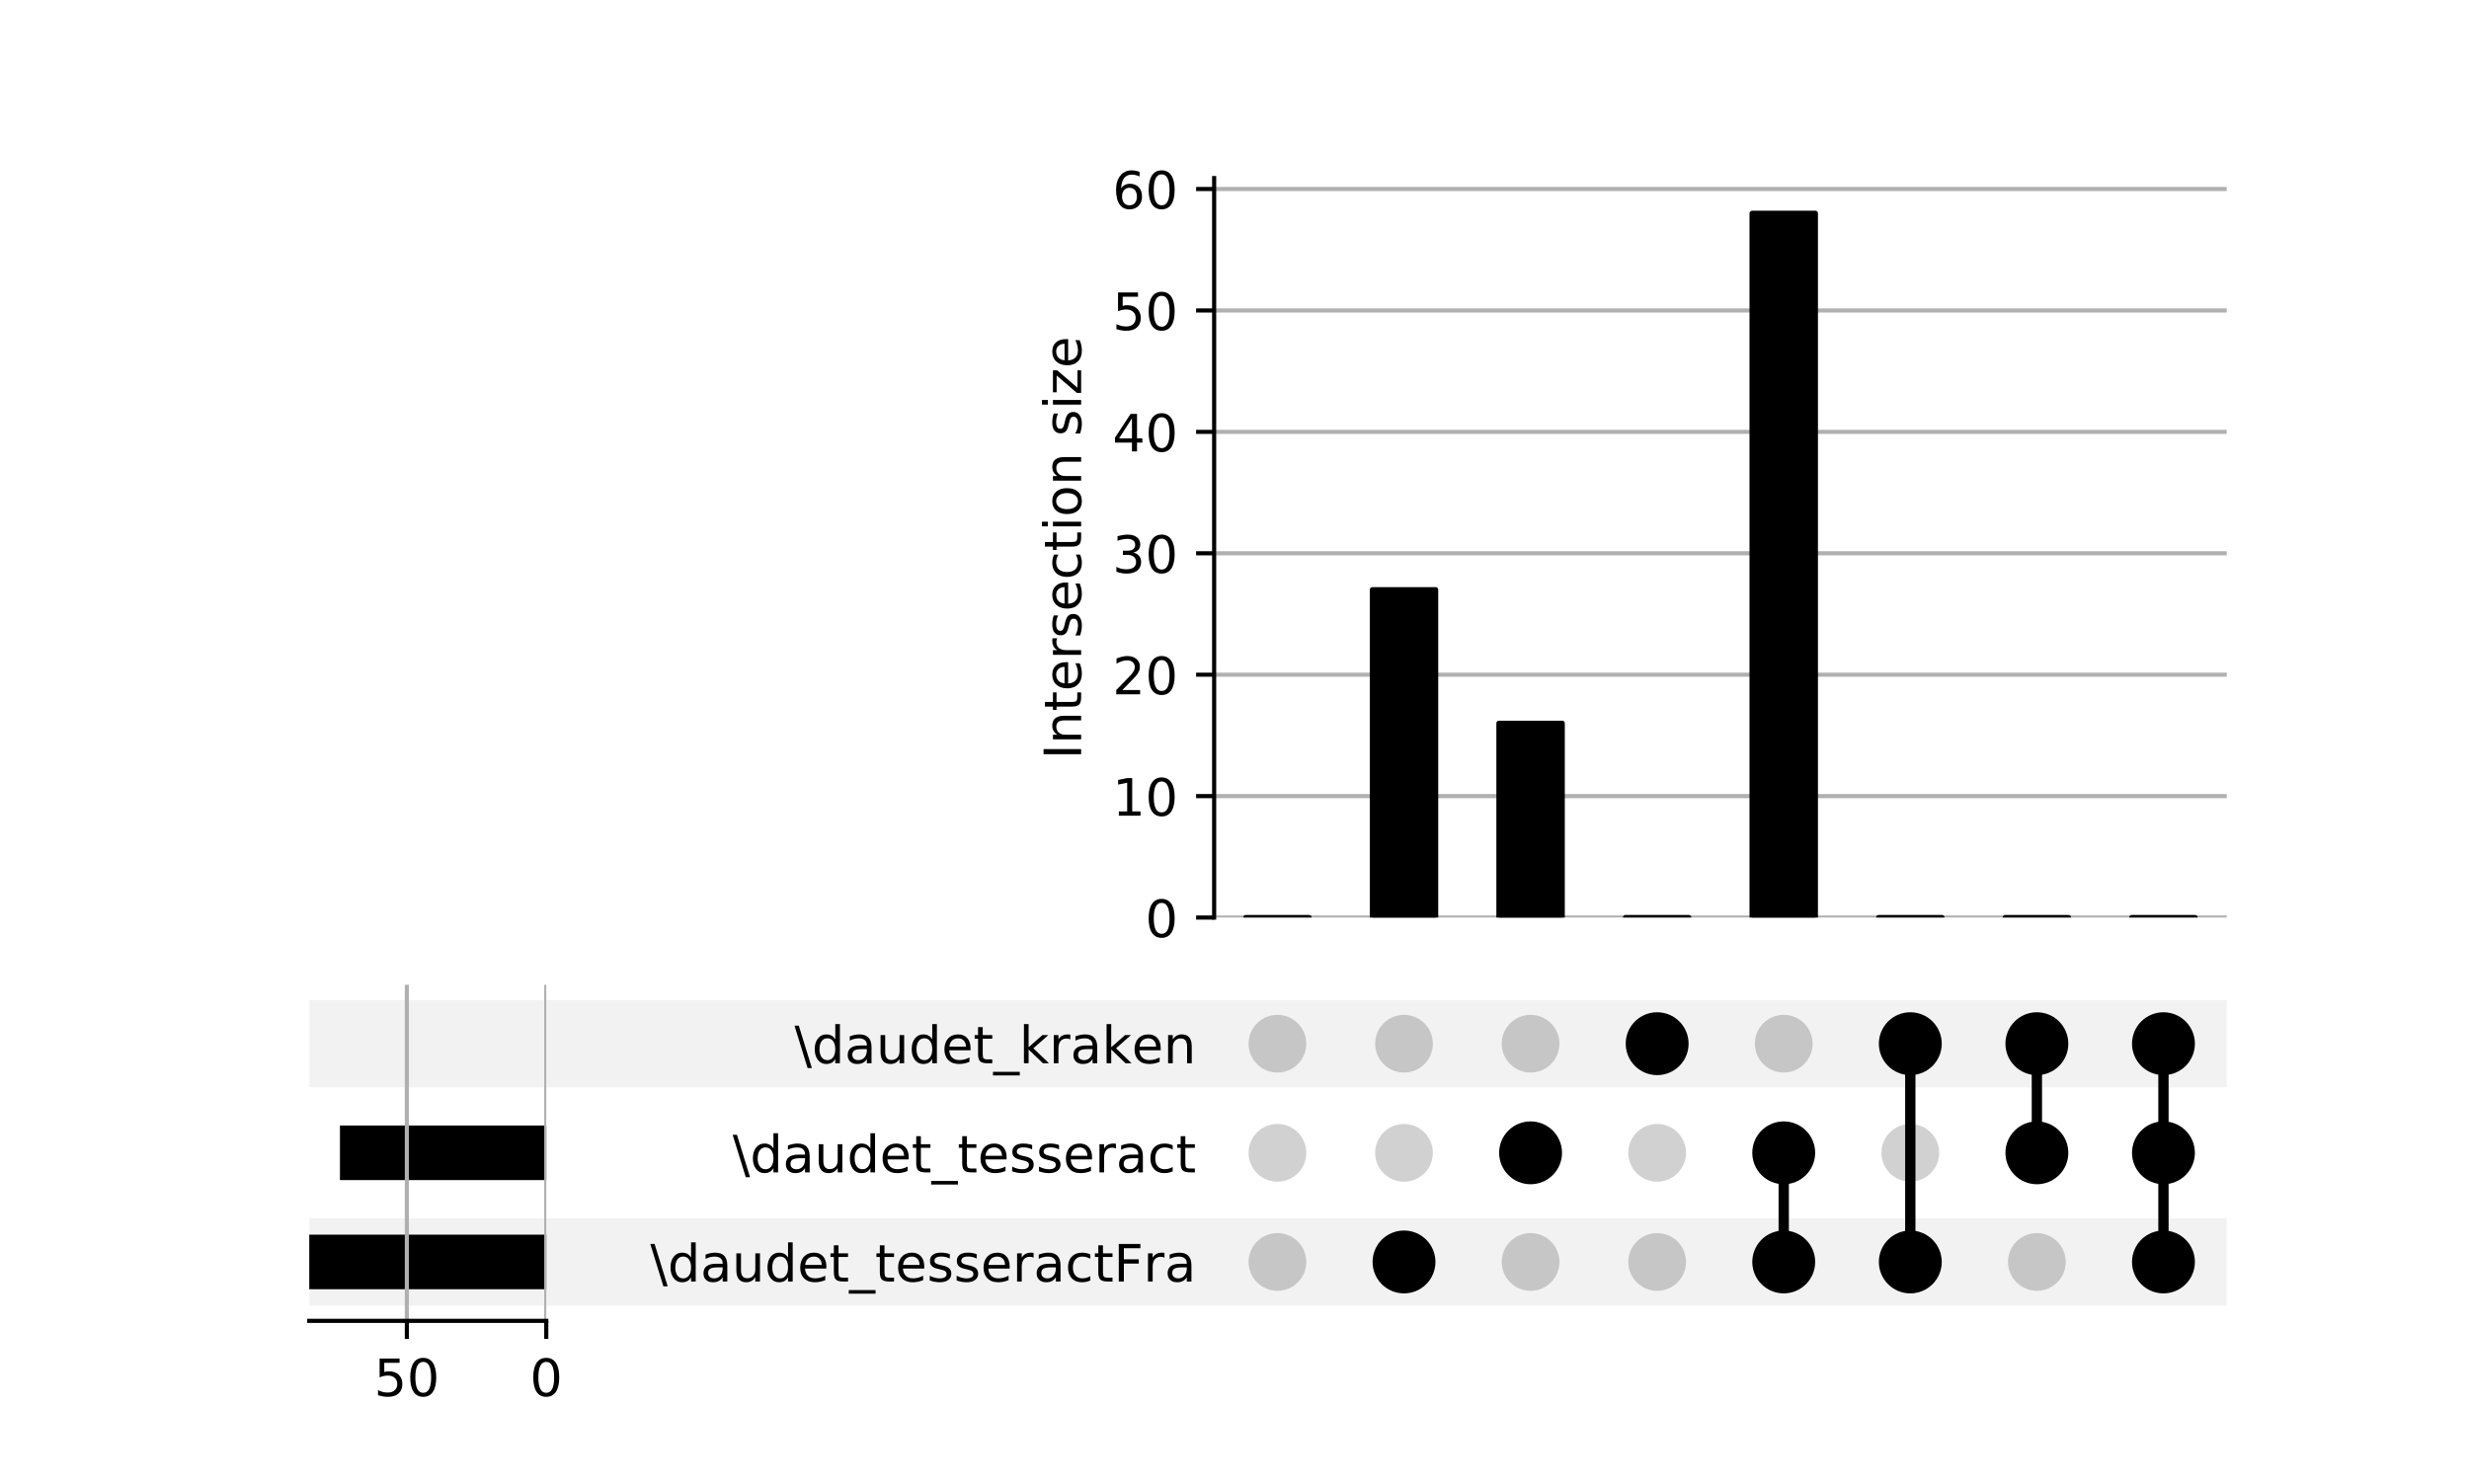 <?xml version="1.0" encoding="utf-8" standalone="no"?>
<!DOCTYPE svg PUBLIC "-//W3C//DTD SVG 1.1//EN"
  "http://www.w3.org/Graphics/SVG/1.1/DTD/svg11.dtd">
<!-- Created with matplotlib (http://matplotlib.org/) -->
<svg height="288pt" version="1.1" viewBox="0 0 479 288" width="479pt" xmlns="http://www.w3.org/2000/svg" xmlns:xlink="http://www.w3.org/1999/xlink">
 <defs>
  <style type="text/css">
*{stroke-linecap:butt;stroke-linejoin:round;}
  </style>
 </defs>
 <g id="figure_1">
  <g id="patch_1">
   <path d="M 0 288 
L 480 288 
L 480 0 
L 0 0 
z
" style="fill:#ffffff;"/>
  </g>
  <g id="axes_1">
   <g id="patch_2">
    <path clip-path="url(#pfcd7902034)" d="M 60 253.355 
L 432 253.355 
L 432 236.414 
L 60 236.414 
z
" style="fill-opacity:0.051;"/>
   </g>
   <g id="patch_3">
    <path clip-path="url(#pfcd7902034)" d="M 60 211.002 
L 432 211.002 
L 432 194.061 
L 60 194.061 
z
" style="fill-opacity:0.051;"/>
   </g>
   <g id="matplotlib.axis_1"/>
   <g id="matplotlib.axis_2">
    <g id="ytick_1"/>
    <g id="ytick_2"/>
    <g id="ytick_3"/>
   </g>
  </g>
  <g id="axes_2">
   <g id="matplotlib.axis_3">
    <g id="ytick_4">
     <g id="line2d_1"/>
     <g id="text_1">
      <!-- \daudet_tesseractFra -->
      <defs>
       <path d="M 8.297 72.906 
L 33.688 -9.281 
L 25.391 -9.281 
L 0 72.906 
z
" id="DejaVuSans-5c"/>
       <path d="M 45.406 46.391 
L 45.406 75.984 
L 54.391 75.984 
L 54.391 0 
L 45.406 0 
L 45.406 8.203 
Q 42.578 3.328 38.25 0.953 
Q 33.938 -1.422 27.875 -1.422 
Q 17.969 -1.422 11.734 6.484 
Q 5.516 14.406 5.516 27.297 
Q 5.516 40.188 11.734 48.094 
Q 17.969 56 27.875 56 
Q 33.938 56 38.25 53.625 
Q 42.578 51.266 45.406 46.391 
z
M 14.797 27.297 
Q 14.797 17.391 18.875 11.75 
Q 22.953 6.109 30.078 6.109 
Q 37.203 6.109 41.297 11.75 
Q 45.406 17.391 45.406 27.297 
Q 45.406 37.203 41.297 42.844 
Q 37.203 48.484 30.078 48.484 
Q 22.953 48.484 18.875 42.844 
Q 14.797 37.203 14.797 27.297 
z
" id="DejaVuSans-64"/>
       <path d="M 34.281 27.484 
Q 23.391 27.484 19.188 25 
Q 14.984 22.516 14.984 16.5 
Q 14.984 11.719 18.141 8.906 
Q 21.297 6.109 26.703 6.109 
Q 34.188 6.109 38.703 11.406 
Q 43.219 16.703 43.219 25.484 
L 43.219 27.484 
z
M 52.203 31.203 
L 52.203 0 
L 43.219 0 
L 43.219 8.297 
Q 40.141 3.328 35.547 0.953 
Q 30.953 -1.422 24.312 -1.422 
Q 15.922 -1.422 10.953 3.297 
Q 6 8.016 6 15.922 
Q 6 25.141 12.172 29.828 
Q 18.359 34.516 30.609 34.516 
L 43.219 34.516 
L 43.219 35.406 
Q 43.219 41.609 39.141 45 
Q 35.062 48.391 27.688 48.391 
Q 23 48.391 18.547 47.266 
Q 14.109 46.141 10.016 43.891 
L 10.016 52.203 
Q 14.938 54.109 19.578 55.047 
Q 24.219 56 28.609 56 
Q 40.484 56 46.344 49.844 
Q 52.203 43.703 52.203 31.203 
z
" id="DejaVuSans-61"/>
       <path d="M 8.5 21.578 
L 8.5 54.688 
L 17.484 54.688 
L 17.484 21.922 
Q 17.484 14.156 20.5 10.266 
Q 23.531 6.391 29.594 6.391 
Q 36.859 6.391 41.078 11.031 
Q 45.312 15.672 45.312 23.688 
L 45.312 54.688 
L 54.297 54.688 
L 54.297 0 
L 45.312 0 
L 45.312 8.406 
Q 42.047 3.422 37.719 1 
Q 33.406 -1.422 27.688 -1.422 
Q 18.266 -1.422 13.375 4.438 
Q 8.5 10.297 8.5 21.578 
z
M 31.109 56 
z
" id="DejaVuSans-75"/>
       <path d="M 56.203 29.594 
L 56.203 25.203 
L 14.891 25.203 
Q 15.484 15.922 20.484 11.062 
Q 25.484 6.203 34.422 6.203 
Q 39.594 6.203 44.453 7.469 
Q 49.312 8.734 54.109 11.281 
L 54.109 2.781 
Q 49.266 0.734 44.188 -0.344 
Q 39.109 -1.422 33.891 -1.422 
Q 20.797 -1.422 13.156 6.188 
Q 5.516 13.812 5.516 26.812 
Q 5.516 40.234 12.766 48.109 
Q 20.016 56 32.328 56 
Q 43.359 56 49.781 48.891 
Q 56.203 41.797 56.203 29.594 
z
M 47.219 32.234 
Q 47.125 39.594 43.094 43.984 
Q 39.062 48.391 32.422 48.391 
Q 24.906 48.391 20.391 44.141 
Q 15.875 39.891 15.188 32.172 
z
" id="DejaVuSans-65"/>
       <path d="M 18.312 70.219 
L 18.312 54.688 
L 36.812 54.688 
L 36.812 47.703 
L 18.312 47.703 
L 18.312 18.016 
Q 18.312 11.328 20.141 9.422 
Q 21.969 7.516 27.594 7.516 
L 36.812 7.516 
L 36.812 0 
L 27.594 0 
Q 17.188 0 13.234 3.875 
Q 9.281 7.766 9.281 18.016 
L 9.281 47.703 
L 2.688 47.703 
L 2.688 54.688 
L 9.281 54.688 
L 9.281 70.219 
z
" id="DejaVuSans-74"/>
       <path d="M 50.984 -16.609 
L 50.984 -23.578 
L -0.984 -23.578 
L -0.984 -16.609 
z
" id="DejaVuSans-5f"/>
       <path d="M 44.281 53.078 
L 44.281 44.578 
Q 40.484 46.531 36.375 47.5 
Q 32.281 48.484 27.875 48.484 
Q 21.188 48.484 17.844 46.438 
Q 14.5 44.391 14.5 40.281 
Q 14.5 37.156 16.891 35.375 
Q 19.281 33.594 26.516 31.984 
L 29.594 31.297 
Q 39.156 29.25 43.188 25.516 
Q 47.219 21.781 47.219 15.094 
Q 47.219 7.469 41.188 3.016 
Q 35.156 -1.422 24.609 -1.422 
Q 20.219 -1.422 15.453 -0.562 
Q 10.688 0.297 5.422 2 
L 5.422 11.281 
Q 10.406 8.688 15.234 7.391 
Q 20.062 6.109 24.812 6.109 
Q 31.156 6.109 34.562 8.281 
Q 37.984 10.453 37.984 14.406 
Q 37.984 18.062 35.516 20.016 
Q 33.062 21.969 24.703 23.781 
L 21.578 24.516 
Q 13.234 26.266 9.516 29.906 
Q 5.812 33.547 5.812 39.891 
Q 5.812 47.609 11.281 51.797 
Q 16.75 56 26.812 56 
Q 31.781 56 36.172 55.266 
Q 40.578 54.547 44.281 53.078 
z
" id="DejaVuSans-73"/>
       <path d="M 41.109 46.297 
Q 39.594 47.172 37.812 47.578 
Q 36.031 48 33.891 48 
Q 26.266 48 22.188 43.047 
Q 18.109 38.094 18.109 28.812 
L 18.109 0 
L 9.078 0 
L 9.078 54.688 
L 18.109 54.688 
L 18.109 46.188 
Q 20.953 51.172 25.484 53.578 
Q 30.031 56 36.531 56 
Q 37.453 56 38.578 55.875 
Q 39.703 55.766 41.062 55.516 
z
" id="DejaVuSans-72"/>
       <path d="M 48.781 52.594 
L 48.781 44.188 
Q 44.969 46.297 41.141 47.344 
Q 37.312 48.391 33.406 48.391 
Q 24.656 48.391 19.812 42.844 
Q 14.984 37.312 14.984 27.297 
Q 14.984 17.281 19.812 11.734 
Q 24.656 6.203 33.406 6.203 
Q 37.312 6.203 41.141 7.25 
Q 44.969 8.297 48.781 10.406 
L 48.781 2.094 
Q 45.016 0.344 40.984 -0.531 
Q 36.969 -1.422 32.422 -1.422 
Q 20.062 -1.422 12.781 6.344 
Q 5.516 14.109 5.516 27.297 
Q 5.516 40.672 12.859 48.328 
Q 20.219 56 33.016 56 
Q 37.156 56 41.109 55.141 
Q 45.062 54.297 48.781 52.594 
z
" id="DejaVuSans-63"/>
       <path d="M 9.812 72.906 
L 51.703 72.906 
L 51.703 64.594 
L 19.672 64.594 
L 19.672 43.109 
L 48.578 43.109 
L 48.578 34.812 
L 19.672 34.812 
L 19.672 0 
L 9.812 0 
z
" id="DejaVuSans-46"/>
      </defs>
      <g transform="translate(126.163 248.684)scale(0.1 -0.1)">
       <use xlink:href="#DejaVuSans-5c"/>
       <use x="33.691" xlink:href="#DejaVuSans-64"/>
       <use x="97.168" xlink:href="#DejaVuSans-61"/>
       <use x="158.447" xlink:href="#DejaVuSans-75"/>
       <use x="221.826" xlink:href="#DejaVuSans-64"/>
       <use x="285.303" xlink:href="#DejaVuSans-65"/>
       <use x="346.826" xlink:href="#DejaVuSans-74"/>
       <use x="386.035" xlink:href="#DejaVuSans-5f"/>
       <use x="436.035" xlink:href="#DejaVuSans-74"/>
       <use x="475.244" xlink:href="#DejaVuSans-65"/>
       <use x="536.768" xlink:href="#DejaVuSans-73"/>
       <use x="588.867" xlink:href="#DejaVuSans-73"/>
       <use x="640.967" xlink:href="#DejaVuSans-65"/>
       <use x="702.49" xlink:href="#DejaVuSans-72"/>
       <use x="743.604" xlink:href="#DejaVuSans-61"/>
       <use x="804.883" xlink:href="#DejaVuSans-63"/>
       <use x="859.863" xlink:href="#DejaVuSans-74"/>
       <use x="899.072" xlink:href="#DejaVuSans-46"/>
       <use x="956.482" xlink:href="#DejaVuSans-72"/>
       <use x="997.596" xlink:href="#DejaVuSans-61"/>
      </g>
     </g>
    </g>
    <g id="ytick_5">
     <g id="line2d_2"/>
     <g id="text_2">
      <!-- \daudet_tesseract -->
      <g transform="translate(142.143 227.507)scale(0.1 -0.1)">
       <use xlink:href="#DejaVuSans-5c"/>
       <use x="33.691" xlink:href="#DejaVuSans-64"/>
       <use x="97.168" xlink:href="#DejaVuSans-61"/>
       <use x="158.447" xlink:href="#DejaVuSans-75"/>
       <use x="221.826" xlink:href="#DejaVuSans-64"/>
       <use x="285.303" xlink:href="#DejaVuSans-65"/>
       <use x="346.826" xlink:href="#DejaVuSans-74"/>
       <use x="386.035" xlink:href="#DejaVuSans-5f"/>
       <use x="436.035" xlink:href="#DejaVuSans-74"/>
       <use x="475.244" xlink:href="#DejaVuSans-65"/>
       <use x="536.768" xlink:href="#DejaVuSans-73"/>
       <use x="588.867" xlink:href="#DejaVuSans-73"/>
       <use x="640.967" xlink:href="#DejaVuSans-65"/>
       <use x="702.49" xlink:href="#DejaVuSans-72"/>
       <use x="743.604" xlink:href="#DejaVuSans-61"/>
       <use x="804.883" xlink:href="#DejaVuSans-63"/>
       <use x="859.863" xlink:href="#DejaVuSans-74"/>
      </g>
     </g>
    </g>
    <g id="ytick_6">
     <g id="line2d_3"/>
     <g id="text_3">
      <!-- \daudet_kraken -->
      <defs>
       <path d="M 9.078 75.984 
L 18.109 75.984 
L 18.109 31.109 
L 44.922 54.688 
L 56.391 54.688 
L 27.391 29.109 
L 57.625 0 
L 45.906 0 
L 18.109 26.703 
L 18.109 0 
L 9.078 0 
z
" id="DejaVuSans-6b"/>
       <path d="M 54.891 33.016 
L 54.891 0 
L 45.906 0 
L 45.906 32.719 
Q 45.906 40.484 42.875 44.328 
Q 39.844 48.188 33.797 48.188 
Q 26.516 48.188 22.312 43.547 
Q 18.109 38.922 18.109 30.906 
L 18.109 0 
L 9.078 0 
L 9.078 54.688 
L 18.109 54.688 
L 18.109 46.188 
Q 21.344 51.125 25.703 53.562 
Q 30.078 56 35.797 56 
Q 45.219 56 50.047 50.172 
Q 54.891 44.344 54.891 33.016 
z
" id="DejaVuSans-6e"/>
      </defs>
      <g transform="translate(154.14 206.331)scale(0.1 -0.1)">
       <use xlink:href="#DejaVuSans-5c"/>
       <use x="33.691" xlink:href="#DejaVuSans-64"/>
       <use x="97.168" xlink:href="#DejaVuSans-61"/>
       <use x="158.447" xlink:href="#DejaVuSans-75"/>
       <use x="221.826" xlink:href="#DejaVuSans-64"/>
       <use x="285.303" xlink:href="#DejaVuSans-65"/>
       <use x="346.826" xlink:href="#DejaVuSans-74"/>
       <use x="386.035" xlink:href="#DejaVuSans-5f"/>
       <use x="436.035" xlink:href="#DejaVuSans-6b"/>
       <use x="493.945" xlink:href="#DejaVuSans-72"/>
       <use x="535.059" xlink:href="#DejaVuSans-61"/>
       <use x="596.338" xlink:href="#DejaVuSans-6b"/>
       <use x="654.201" xlink:href="#DejaVuSans-65"/>
       <use x="715.725" xlink:href="#DejaVuSans-6e"/>
      </g>
     </g>
    </g>
   </g>
   <g id="LineCollection_1">
    <path clip-path="url(#p13276e2fd0)" d="M 272.385 244.885 
L 272.385 244.885 
" style="fill:none;stroke:#000000;stroke-width:2;"/>
    <path clip-path="url(#p13276e2fd0)" d="M 296.941 223.708 
L 296.941 223.708 
" style="fill:none;stroke:#000000;stroke-width:2;"/>
    <path clip-path="url(#p13276e2fd0)" d="M 321.497 202.532 
L 321.497 202.532 
" style="fill:none;stroke:#000000;stroke-width:2;"/>
    <path clip-path="url(#p13276e2fd0)" d="M 346.053 244.885 
L 346.053 223.708 
" style="fill:none;stroke:#000000;stroke-width:2;"/>
    <path clip-path="url(#p13276e2fd0)" d="M 370.61 244.885 
L 370.61 202.532 
" style="fill:none;stroke:#000000;stroke-width:2;"/>
    <path clip-path="url(#p13276e2fd0)" d="M 395.166 223.708 
L 395.166 202.532 
" style="fill:none;stroke:#000000;stroke-width:2;"/>
    <path clip-path="url(#p13276e2fd0)" d="M 419.722 244.885 
L 419.722 202.532 
" style="fill:none;stroke:#000000;stroke-width:2;"/>
   </g>
   <g id="PathCollection_1">
    <defs>
     <path d="M 0 5.6 
C 1.485 5.6 2.91 5.01 3.96 3.96 
C 5.01 2.91 5.6 1.485 5.6 0 
C 5.6 -1.485 5.01 -2.91 3.96 -3.96 
C 2.91 -5.01 1.485 -5.6 0 -5.6 
C -1.485 -5.6 -2.91 -5.01 -3.96 -3.96 
C -5.01 -2.91 -5.6 -1.485 -5.6 0 
C -5.6 1.485 -5.01 2.91 -3.96 3.96 
C -2.91 5.01 -1.485 5.6 0 5.6 
z
" id="C0_0_8ac70b396a"/>
    </defs>
    <g clip-path="url(#p13276e2fd0)">
     <use style="fill-opacity:0.18;" x="247.829" xlink:href="#C0_0_8ac70b396a" y="244.885"/>
    </g>
    <g clip-path="url(#p13276e2fd0)">
     <use style="fill-opacity:0.18;" x="247.829" xlink:href="#C0_0_8ac70b396a" y="223.708"/>
    </g>
    <g clip-path="url(#p13276e2fd0)">
     <use style="fill-opacity:0.18;" x="247.829" xlink:href="#C0_0_8ac70b396a" y="202.532"/>
    </g>
    <g clip-path="url(#p13276e2fd0)">
     <use style="stroke:#000000;" x="272.385" xlink:href="#C0_0_8ac70b396a" y="244.885"/>
    </g>
    <g clip-path="url(#p13276e2fd0)">
     <use style="fill-opacity:0.18;" x="272.385" xlink:href="#C0_0_8ac70b396a" y="223.708"/>
    </g>
    <g clip-path="url(#p13276e2fd0)">
     <use style="fill-opacity:0.18;" x="272.385" xlink:href="#C0_0_8ac70b396a" y="202.532"/>
    </g>
    <g clip-path="url(#p13276e2fd0)">
     <use style="fill-opacity:0.18;" x="296.941" xlink:href="#C0_0_8ac70b396a" y="244.885"/>
    </g>
    <g clip-path="url(#p13276e2fd0)">
     <use style="stroke:#000000;" x="296.941" xlink:href="#C0_0_8ac70b396a" y="223.708"/>
    </g>
    <g clip-path="url(#p13276e2fd0)">
     <use style="fill-opacity:0.18;" x="296.941" xlink:href="#C0_0_8ac70b396a" y="202.532"/>
    </g>
    <g clip-path="url(#p13276e2fd0)">
     <use style="fill-opacity:0.18;" x="321.497" xlink:href="#C0_0_8ac70b396a" y="244.885"/>
    </g>
    <g clip-path="url(#p13276e2fd0)">
     <use style="fill-opacity:0.18;" x="321.497" xlink:href="#C0_0_8ac70b396a" y="223.708"/>
    </g>
    <g clip-path="url(#p13276e2fd0)">
     <use style="stroke:#000000;" x="321.497" xlink:href="#C0_0_8ac70b396a" y="202.532"/>
    </g>
    <g clip-path="url(#p13276e2fd0)">
     <use style="stroke:#000000;" x="346.053" xlink:href="#C0_0_8ac70b396a" y="244.885"/>
    </g>
    <g clip-path="url(#p13276e2fd0)">
     <use style="stroke:#000000;" x="346.053" xlink:href="#C0_0_8ac70b396a" y="223.708"/>
    </g>
    <g clip-path="url(#p13276e2fd0)">
     <use style="fill-opacity:0.18;" x="346.053" xlink:href="#C0_0_8ac70b396a" y="202.532"/>
    </g>
    <g clip-path="url(#p13276e2fd0)">
     <use style="stroke:#000000;" x="370.61" xlink:href="#C0_0_8ac70b396a" y="244.885"/>
    </g>
    <g clip-path="url(#p13276e2fd0)">
     <use style="fill-opacity:0.18;" x="370.61" xlink:href="#C0_0_8ac70b396a" y="223.708"/>
    </g>
    <g clip-path="url(#p13276e2fd0)">
     <use style="stroke:#000000;" x="370.61" xlink:href="#C0_0_8ac70b396a" y="202.532"/>
    </g>
    <g clip-path="url(#p13276e2fd0)">
     <use style="fill-opacity:0.18;" x="395.166" xlink:href="#C0_0_8ac70b396a" y="244.885"/>
    </g>
    <g clip-path="url(#p13276e2fd0)">
     <use style="stroke:#000000;" x="395.166" xlink:href="#C0_0_8ac70b396a" y="223.708"/>
    </g>
    <g clip-path="url(#p13276e2fd0)">
     <use style="stroke:#000000;" x="395.166" xlink:href="#C0_0_8ac70b396a" y="202.532"/>
    </g>
    <g clip-path="url(#p13276e2fd0)">
     <use style="stroke:#000000;" x="419.722" xlink:href="#C0_0_8ac70b396a" y="244.885"/>
    </g>
    <g clip-path="url(#p13276e2fd0)">
     <use style="stroke:#000000;" x="419.722" xlink:href="#C0_0_8ac70b396a" y="223.708"/>
    </g>
    <g clip-path="url(#p13276e2fd0)">
     <use style="stroke:#000000;" x="419.722" xlink:href="#C0_0_8ac70b396a" y="202.532"/>
    </g>
   </g>
  </g>
  <g id="axes_3">
   <g id="patch_4">
    <path clip-path="url(#p262f6ddfaa)" d="M 105.978 250.179 
L 60 250.179 
L 60 239.591 
L 105.978 239.591 
z
"/>
   </g>
   <g id="patch_5">
    <path clip-path="url(#p262f6ddfaa)" d="M 105.978 229.002 
L 65.95 229.002 
L 65.95 218.414 
L 105.978 218.414 
z
"/>
   </g>
   <g id="patch_6">
    <path clip-path="url(#p262f6ddfaa)" d="M 105.978 207.826 
L 105.978 207.826 
L 105.978 197.238 
L 105.978 197.238 
z
"/>
   </g>
   <g id="matplotlib.axis_4">
    <g id="xtick_1">
     <g id="line2d_4">
      <path clip-path="url(#p262f6ddfaa)" d="M 105.978 256.32 
L 105.978 191.096 
" style="fill:none;stroke:#b0b0b0;stroke-linecap:square;stroke-width:0.8;"/>
     </g>
     <g id="line2d_5">
      <defs>
       <path d="M 0 0 
L 0 3.5 
" id="m1d84568973" style="stroke:#000000;stroke-width:0.8;"/>
      </defs>
      <g>
       <use style="stroke:#000000;stroke-width:0.8;" x="105.978" xlink:href="#m1d84568973" y="256.32"/>
      </g>
     </g>
     <g id="text_4">
      <!-- 0 -->
      <defs>
       <path d="M 31.781 66.406 
Q 24.172 66.406 20.328 58.906 
Q 16.5 51.422 16.5 36.375 
Q 16.5 21.391 20.328 13.891 
Q 24.172 6.391 31.781 6.391 
Q 39.453 6.391 43.281 13.891 
Q 47.125 21.391 47.125 36.375 
Q 47.125 51.422 43.281 58.906 
Q 39.453 66.406 31.781 66.406 
z
M 31.781 74.219 
Q 44.047 74.219 50.516 64.516 
Q 56.984 54.828 56.984 36.375 
Q 56.984 17.969 50.516 8.266 
Q 44.047 -1.422 31.781 -1.422 
Q 19.531 -1.422 13.062 8.266 
Q 6.594 17.969 6.594 36.375 
Q 6.594 54.828 13.062 64.516 
Q 19.531 74.219 31.781 74.219 
z
" id="DejaVuSans-30"/>
      </defs>
      <g transform="translate(102.796 270.918)scale(0.1 -0.1)">
       <use xlink:href="#DejaVuSans-30"/>
      </g>
     </g>
    </g>
    <g id="xtick_2">
     <g id="line2d_6">
      <path clip-path="url(#p262f6ddfaa)" d="M 78.932 256.32 
L 78.932 191.096 
" style="fill:none;stroke:#b0b0b0;stroke-linecap:square;stroke-width:0.8;"/>
     </g>
     <g id="line2d_7">
      <g>
       <use style="stroke:#000000;stroke-width:0.8;" x="78.932" xlink:href="#m1d84568973" y="256.32"/>
      </g>
     </g>
     <g id="text_5">
      <!-- 50 -->
      <defs>
       <path d="M 10.797 72.906 
L 49.516 72.906 
L 49.516 64.594 
L 19.828 64.594 
L 19.828 46.734 
Q 21.969 47.469 24.109 47.828 
Q 26.266 48.188 28.422 48.188 
Q 40.625 48.188 47.75 41.5 
Q 54.891 34.812 54.891 23.391 
Q 54.891 11.625 47.562 5.094 
Q 40.234 -1.422 26.906 -1.422 
Q 22.312 -1.422 17.547 -0.641 
Q 12.797 0.141 7.719 1.703 
L 7.719 11.625 
Q 12.109 9.234 16.797 8.062 
Q 21.484 6.891 26.703 6.891 
Q 35.156 6.891 40.078 11.328 
Q 45.016 15.766 45.016 23.391 
Q 45.016 31 40.078 35.438 
Q 35.156 39.891 26.703 39.891 
Q 22.75 39.891 18.812 39.016 
Q 14.891 38.141 10.797 36.281 
z
" id="DejaVuSans-35"/>
      </defs>
      <g transform="translate(72.569 270.918)scale(0.1 -0.1)">
       <use xlink:href="#DejaVuSans-35"/>
       <use x="63.623" xlink:href="#DejaVuSans-30"/>
      </g>
     </g>
    </g>
   </g>
   <g id="patch_7">
    <path d="M 60 256.32 
L 105.978 256.32 
" style="fill:none;stroke:#000000;stroke-linecap:square;stroke-linejoin:miter;stroke-width:0.8;"/>
   </g>
  </g>
  <g id="axes_4">
   <g id="patch_8">
    <path d="M 235.551 178.052 
L 432 178.052 
L 432 34.56 
L 235.551 34.56 
z
" style="fill:#ffffff;"/>
   </g>
   <g id="matplotlib.axis_5">
    <g id="ytick_7">
     <g id="line2d_8">
      <path clip-path="url(#pee17291581)" d="M 235.551 178.052 
L 432 178.052 
" style="fill:none;stroke:#b0b0b0;stroke-linecap:square;stroke-width:0.8;"/>
     </g>
     <g id="line2d_9">
      <defs>
       <path d="M 0 0 
L -3.5 0 
" id="m8b0ac99152" style="stroke:#000000;stroke-width:0.8;"/>
      </defs>
      <g>
       <use style="stroke:#000000;stroke-width:0.8;" x="235.551" xlink:href="#m8b0ac99152" y="178.052"/>
      </g>
     </g>
     <g id="text_6">
      <!-- 0 -->
      <g transform="translate(222.188 181.851)scale(0.1 -0.1)">
       <use xlink:href="#DejaVuSans-30"/>
      </g>
     </g>
    </g>
    <g id="ytick_8">
     <g id="line2d_10">
      <path clip-path="url(#pee17291581)" d="M 235.551 154.49 
L 432 154.49 
" style="fill:none;stroke:#b0b0b0;stroke-linecap:square;stroke-width:0.8;"/>
     </g>
     <g id="line2d_11">
      <g>
       <use style="stroke:#000000;stroke-width:0.8;" x="235.551" xlink:href="#m8b0ac99152" y="154.49"/>
      </g>
     </g>
     <g id="text_7">
      <!-- 10 -->
      <defs>
       <path d="M 12.406 8.297 
L 28.516 8.297 
L 28.516 63.922 
L 10.984 60.406 
L 10.984 69.391 
L 28.422 72.906 
L 38.281 72.906 
L 38.281 8.297 
L 54.391 8.297 
L 54.391 0 
L 12.406 0 
z
" id="DejaVuSans-31"/>
      </defs>
      <g transform="translate(215.826 158.289)scale(0.1 -0.1)">
       <use xlink:href="#DejaVuSans-31"/>
       <use x="63.623" xlink:href="#DejaVuSans-30"/>
      </g>
     </g>
    </g>
    <g id="ytick_9">
     <g id="line2d_12">
      <path clip-path="url(#pee17291581)" d="M 235.551 130.928 
L 432 130.928 
" style="fill:none;stroke:#b0b0b0;stroke-linecap:square;stroke-width:0.8;"/>
     </g>
     <g id="line2d_13">
      <g>
       <use style="stroke:#000000;stroke-width:0.8;" x="235.551" xlink:href="#m8b0ac99152" y="130.928"/>
      </g>
     </g>
     <g id="text_8">
      <!-- 20 -->
      <defs>
       <path d="M 19.188 8.297 
L 53.609 8.297 
L 53.609 0 
L 7.328 0 
L 7.328 8.297 
Q 12.938 14.109 22.625 23.891 
Q 32.328 33.688 34.812 36.531 
Q 39.547 41.844 41.422 45.531 
Q 43.312 49.219 43.312 52.781 
Q 43.312 58.594 39.234 62.25 
Q 35.156 65.922 28.609 65.922 
Q 23.969 65.922 18.812 64.312 
Q 13.672 62.703 7.812 59.422 
L 7.812 69.391 
Q 13.766 71.781 18.938 73 
Q 24.125 74.219 28.422 74.219 
Q 39.75 74.219 46.484 68.547 
Q 53.219 62.891 53.219 53.422 
Q 53.219 48.922 51.531 44.891 
Q 49.859 40.875 45.406 35.406 
Q 44.188 33.984 37.641 27.219 
Q 31.109 20.453 19.188 8.297 
z
" id="DejaVuSans-32"/>
      </defs>
      <g transform="translate(215.826 134.727)scale(0.1 -0.1)">
       <use xlink:href="#DejaVuSans-32"/>
       <use x="63.623" xlink:href="#DejaVuSans-30"/>
      </g>
     </g>
    </g>
    <g id="ytick_10">
     <g id="line2d_14">
      <path clip-path="url(#pee17291581)" d="M 235.551 107.366 
L 432 107.366 
" style="fill:none;stroke:#b0b0b0;stroke-linecap:square;stroke-width:0.8;"/>
     </g>
     <g id="line2d_15">
      <g>
       <use style="stroke:#000000;stroke-width:0.8;" x="235.551" xlink:href="#m8b0ac99152" y="107.366"/>
      </g>
     </g>
     <g id="text_9">
      <!-- 30 -->
      <defs>
       <path d="M 40.578 39.312 
Q 47.656 37.797 51.625 33 
Q 55.609 28.219 55.609 21.188 
Q 55.609 10.406 48.188 4.484 
Q 40.766 -1.422 27.094 -1.422 
Q 22.516 -1.422 17.656 -0.516 
Q 12.797 0.391 7.625 2.203 
L 7.625 11.719 
Q 11.719 9.328 16.594 8.109 
Q 21.484 6.891 26.812 6.891 
Q 36.078 6.891 40.938 10.547 
Q 45.797 14.203 45.797 21.188 
Q 45.797 27.641 41.281 31.266 
Q 36.766 34.906 28.719 34.906 
L 20.219 34.906 
L 20.219 43.016 
L 29.109 43.016 
Q 36.375 43.016 40.234 45.922 
Q 44.094 48.828 44.094 54.297 
Q 44.094 59.906 40.109 62.906 
Q 36.141 65.922 28.719 65.922 
Q 24.656 65.922 20.016 65.031 
Q 15.375 64.156 9.812 62.312 
L 9.812 71.094 
Q 15.438 72.656 20.344 73.438 
Q 25.25 74.219 29.594 74.219 
Q 40.828 74.219 47.359 69.109 
Q 53.906 64.016 53.906 55.328 
Q 53.906 49.266 50.438 45.094 
Q 46.969 40.922 40.578 39.312 
z
" id="DejaVuSans-33"/>
      </defs>
      <g transform="translate(215.826 111.165)scale(0.1 -0.1)">
       <use xlink:href="#DejaVuSans-33"/>
       <use x="63.623" xlink:href="#DejaVuSans-30"/>
      </g>
     </g>
    </g>
    <g id="ytick_11">
     <g id="line2d_16">
      <path clip-path="url(#pee17291581)" d="M 235.551 83.804 
L 432 83.804 
" style="fill:none;stroke:#b0b0b0;stroke-linecap:square;stroke-width:0.8;"/>
     </g>
     <g id="line2d_17">
      <g>
       <use style="stroke:#000000;stroke-width:0.8;" x="235.551" xlink:href="#m8b0ac99152" y="83.804"/>
      </g>
     </g>
     <g id="text_10">
      <!-- 40 -->
      <defs>
       <path d="M 37.797 64.312 
L 12.891 25.391 
L 37.797 25.391 
z
M 35.203 72.906 
L 47.609 72.906 
L 47.609 25.391 
L 58.016 25.391 
L 58.016 17.188 
L 47.609 17.188 
L 47.609 0 
L 37.797 0 
L 37.797 17.188 
L 4.891 17.188 
L 4.891 26.703 
z
" id="DejaVuSans-34"/>
      </defs>
      <g transform="translate(215.826 87.604)scale(0.1 -0.1)">
       <use xlink:href="#DejaVuSans-34"/>
       <use x="63.623" xlink:href="#DejaVuSans-30"/>
      </g>
     </g>
    </g>
    <g id="ytick_12">
     <g id="line2d_18">
      <path clip-path="url(#pee17291581)" d="M 235.551 60.242 
L 432 60.242 
" style="fill:none;stroke:#b0b0b0;stroke-linecap:square;stroke-width:0.8;"/>
     </g>
     <g id="line2d_19">
      <g>
       <use style="stroke:#000000;stroke-width:0.8;" x="235.551" xlink:href="#m8b0ac99152" y="60.242"/>
      </g>
     </g>
     <g id="text_11">
      <!-- 50 -->
      <g transform="translate(215.826 64.042)scale(0.1 -0.1)">
       <use xlink:href="#DejaVuSans-35"/>
       <use x="63.623" xlink:href="#DejaVuSans-30"/>
      </g>
     </g>
    </g>
    <g id="ytick_13">
     <g id="line2d_20">
      <path clip-path="url(#pee17291581)" d="M 235.551 36.681 
L 432 36.681 
" style="fill:none;stroke:#b0b0b0;stroke-linecap:square;stroke-width:0.8;"/>
     </g>
     <g id="line2d_21">
      <g>
       <use style="stroke:#000000;stroke-width:0.8;" x="235.551" xlink:href="#m8b0ac99152" y="36.681"/>
      </g>
     </g>
     <g id="text_12">
      <!-- 60 -->
      <defs>
       <path d="M 33.016 40.375 
Q 26.375 40.375 22.484 35.828 
Q 18.609 31.297 18.609 23.391 
Q 18.609 15.531 22.484 10.953 
Q 26.375 6.391 33.016 6.391 
Q 39.656 6.391 43.531 10.953 
Q 47.406 15.531 47.406 23.391 
Q 47.406 31.297 43.531 35.828 
Q 39.656 40.375 33.016 40.375 
z
M 52.594 71.297 
L 52.594 62.312 
Q 48.875 64.062 45.094 64.984 
Q 41.312 65.922 37.594 65.922 
Q 27.828 65.922 22.672 59.328 
Q 17.531 52.734 16.797 39.406 
Q 19.672 43.656 24.016 45.922 
Q 28.375 48.188 33.594 48.188 
Q 44.578 48.188 50.953 41.516 
Q 57.328 34.859 57.328 23.391 
Q 57.328 12.156 50.688 5.359 
Q 44.047 -1.422 33.016 -1.422 
Q 20.359 -1.422 13.672 8.266 
Q 6.984 17.969 6.984 36.375 
Q 6.984 53.656 15.188 63.938 
Q 23.391 74.219 37.203 74.219 
Q 40.922 74.219 44.703 73.484 
Q 48.484 72.75 52.594 71.297 
z
" id="DejaVuSans-36"/>
      </defs>
      <g transform="translate(215.826 40.48)scale(0.1 -0.1)">
       <use xlink:href="#DejaVuSans-36"/>
       <use x="63.623" xlink:href="#DejaVuSans-30"/>
      </g>
     </g>
    </g>
    <g id="text_13">
     <!-- Intersection size -->
     <defs>
      <path d="M 9.812 72.906 
L 19.672 72.906 
L 19.672 0 
L 9.812 0 
z
" id="DejaVuSans-49"/>
      <path d="M 9.422 54.688 
L 18.406 54.688 
L 18.406 0 
L 9.422 0 
z
M 9.422 75.984 
L 18.406 75.984 
L 18.406 64.594 
L 9.422 64.594 
z
" id="DejaVuSans-69"/>
      <path d="M 30.609 48.391 
Q 23.391 48.391 19.188 42.75 
Q 14.984 37.109 14.984 27.297 
Q 14.984 17.484 19.156 11.844 
Q 23.344 6.203 30.609 6.203 
Q 37.797 6.203 41.984 11.859 
Q 46.188 17.531 46.188 27.297 
Q 46.188 37.016 41.984 42.703 
Q 37.797 48.391 30.609 48.391 
z
M 30.609 56 
Q 42.328 56 49.016 48.375 
Q 55.719 40.766 55.719 27.297 
Q 55.719 13.875 49.016 6.219 
Q 42.328 -1.422 30.609 -1.422 
Q 18.844 -1.422 12.172 6.219 
Q 5.516 13.875 5.516 27.297 
Q 5.516 40.766 12.172 48.375 
Q 18.844 56 30.609 56 
z
" id="DejaVuSans-6f"/>
      <path id="DejaVuSans-20"/>
      <path d="M 5.516 54.688 
L 48.188 54.688 
L 48.188 46.484 
L 14.406 7.172 
L 48.188 7.172 
L 48.188 0 
L 4.297 0 
L 4.297 8.203 
L 38.094 47.516 
L 5.516 47.516 
z
" id="DejaVuSans-7a"/>
     </defs>
     <g transform="translate(209.746 147.333)rotate(-90)scale(0.1 -0.1)">
      <use xlink:href="#DejaVuSans-49"/>
      <use x="29.492" xlink:href="#DejaVuSans-6e"/>
      <use x="92.871" xlink:href="#DejaVuSans-74"/>
      <use x="132.08" xlink:href="#DejaVuSans-65"/>
      <use x="193.604" xlink:href="#DejaVuSans-72"/>
      <use x="234.717" xlink:href="#DejaVuSans-73"/>
      <use x="286.816" xlink:href="#DejaVuSans-65"/>
      <use x="348.34" xlink:href="#DejaVuSans-63"/>
      <use x="403.32" xlink:href="#DejaVuSans-74"/>
      <use x="442.529" xlink:href="#DejaVuSans-69"/>
      <use x="470.312" xlink:href="#DejaVuSans-6f"/>
      <use x="531.494" xlink:href="#DejaVuSans-6e"/>
      <use x="594.873" xlink:href="#DejaVuSans-20"/>
      <use x="626.66" xlink:href="#DejaVuSans-73"/>
      <use x="678.76" xlink:href="#DejaVuSans-69"/>
      <use x="706.543" xlink:href="#DejaVuSans-7a"/>
      <use x="759.033" xlink:href="#DejaVuSans-65"/>
     </g>
    </g>
   </g>
   <g id="patch_9">
    <path d="M 235.551 178.052 
L 235.551 34.56 
" style="fill:none;stroke:#000000;stroke-linecap:square;stroke-linejoin:miter;stroke-width:0.8;"/>
   </g>
   <g id="patch_10">
    <path clip-path="url(#pee17291581)" d="M 241.69 178.052 
L 253.968 178.052 
L 253.968 178.052 
L 241.69 178.052 
z
" style="stroke:#000000;stroke-linejoin:miter;"/>
   </g>
   <g id="patch_11">
    <path clip-path="url(#pee17291581)" d="M 266.246 178.052 
L 278.524 178.052 
L 278.524 114.435 
L 266.246 114.435 
z
" style="stroke:#000000;stroke-linejoin:miter;"/>
   </g>
   <g id="patch_12">
    <path clip-path="url(#pee17291581)" d="M 290.802 178.052 
L 303.08 178.052 
L 303.08 140.353 
L 290.802 140.353 
z
" style="stroke:#000000;stroke-linejoin:miter;"/>
   </g>
   <g id="patch_13">
    <path clip-path="url(#pee17291581)" d="M 315.358 178.052 
L 327.636 178.052 
L 327.636 178.052 
L 315.358 178.052 
z
" style="stroke:#000000;stroke-linejoin:miter;"/>
   </g>
   <g id="patch_14">
    <path clip-path="url(#pee17291581)" d="M 339.914 178.052 
L 352.192 178.052 
L 352.192 41.393 
L 339.914 41.393 
z
" style="stroke:#000000;stroke-linejoin:miter;"/>
   </g>
   <g id="patch_15">
    <path clip-path="url(#pee17291581)" d="M 364.471 178.052 
L 376.749 178.052 
L 376.749 178.052 
L 364.471 178.052 
z
" style="stroke:#000000;stroke-linejoin:miter;"/>
   </g>
   <g id="patch_16">
    <path clip-path="url(#pee17291581)" d="M 389.027 178.052 
L 401.305 178.052 
L 401.305 178.052 
L 389.027 178.052 
z
" style="stroke:#000000;stroke-linejoin:miter;"/>
   </g>
   <g id="patch_17">
    <path clip-path="url(#pee17291581)" d="M 413.583 178.052 
L 425.861 178.052 
L 425.861 178.052 
L 413.583 178.052 
z
" style="stroke:#000000;stroke-linejoin:miter;"/>
   </g>
  </g>
 </g>
 <defs>
  <clipPath id="pfcd7902034">
   <rect height="65.224" width="372" x="60" y="191.096"/>
  </clipPath>
  <clipPath id="p13276e2fd0">
   <rect height="65.224" width="196.449" x="235.551" y="191.096"/>
  </clipPath>
  <clipPath id="p262f6ddfaa">
   <rect height="65.224" width="45.978" x="60" y="191.096"/>
  </clipPath>
  <clipPath id="pee17291581">
   <rect height="143.492" width="196.449" x="235.551" y="34.56"/>
  </clipPath>
 </defs>
</svg>
